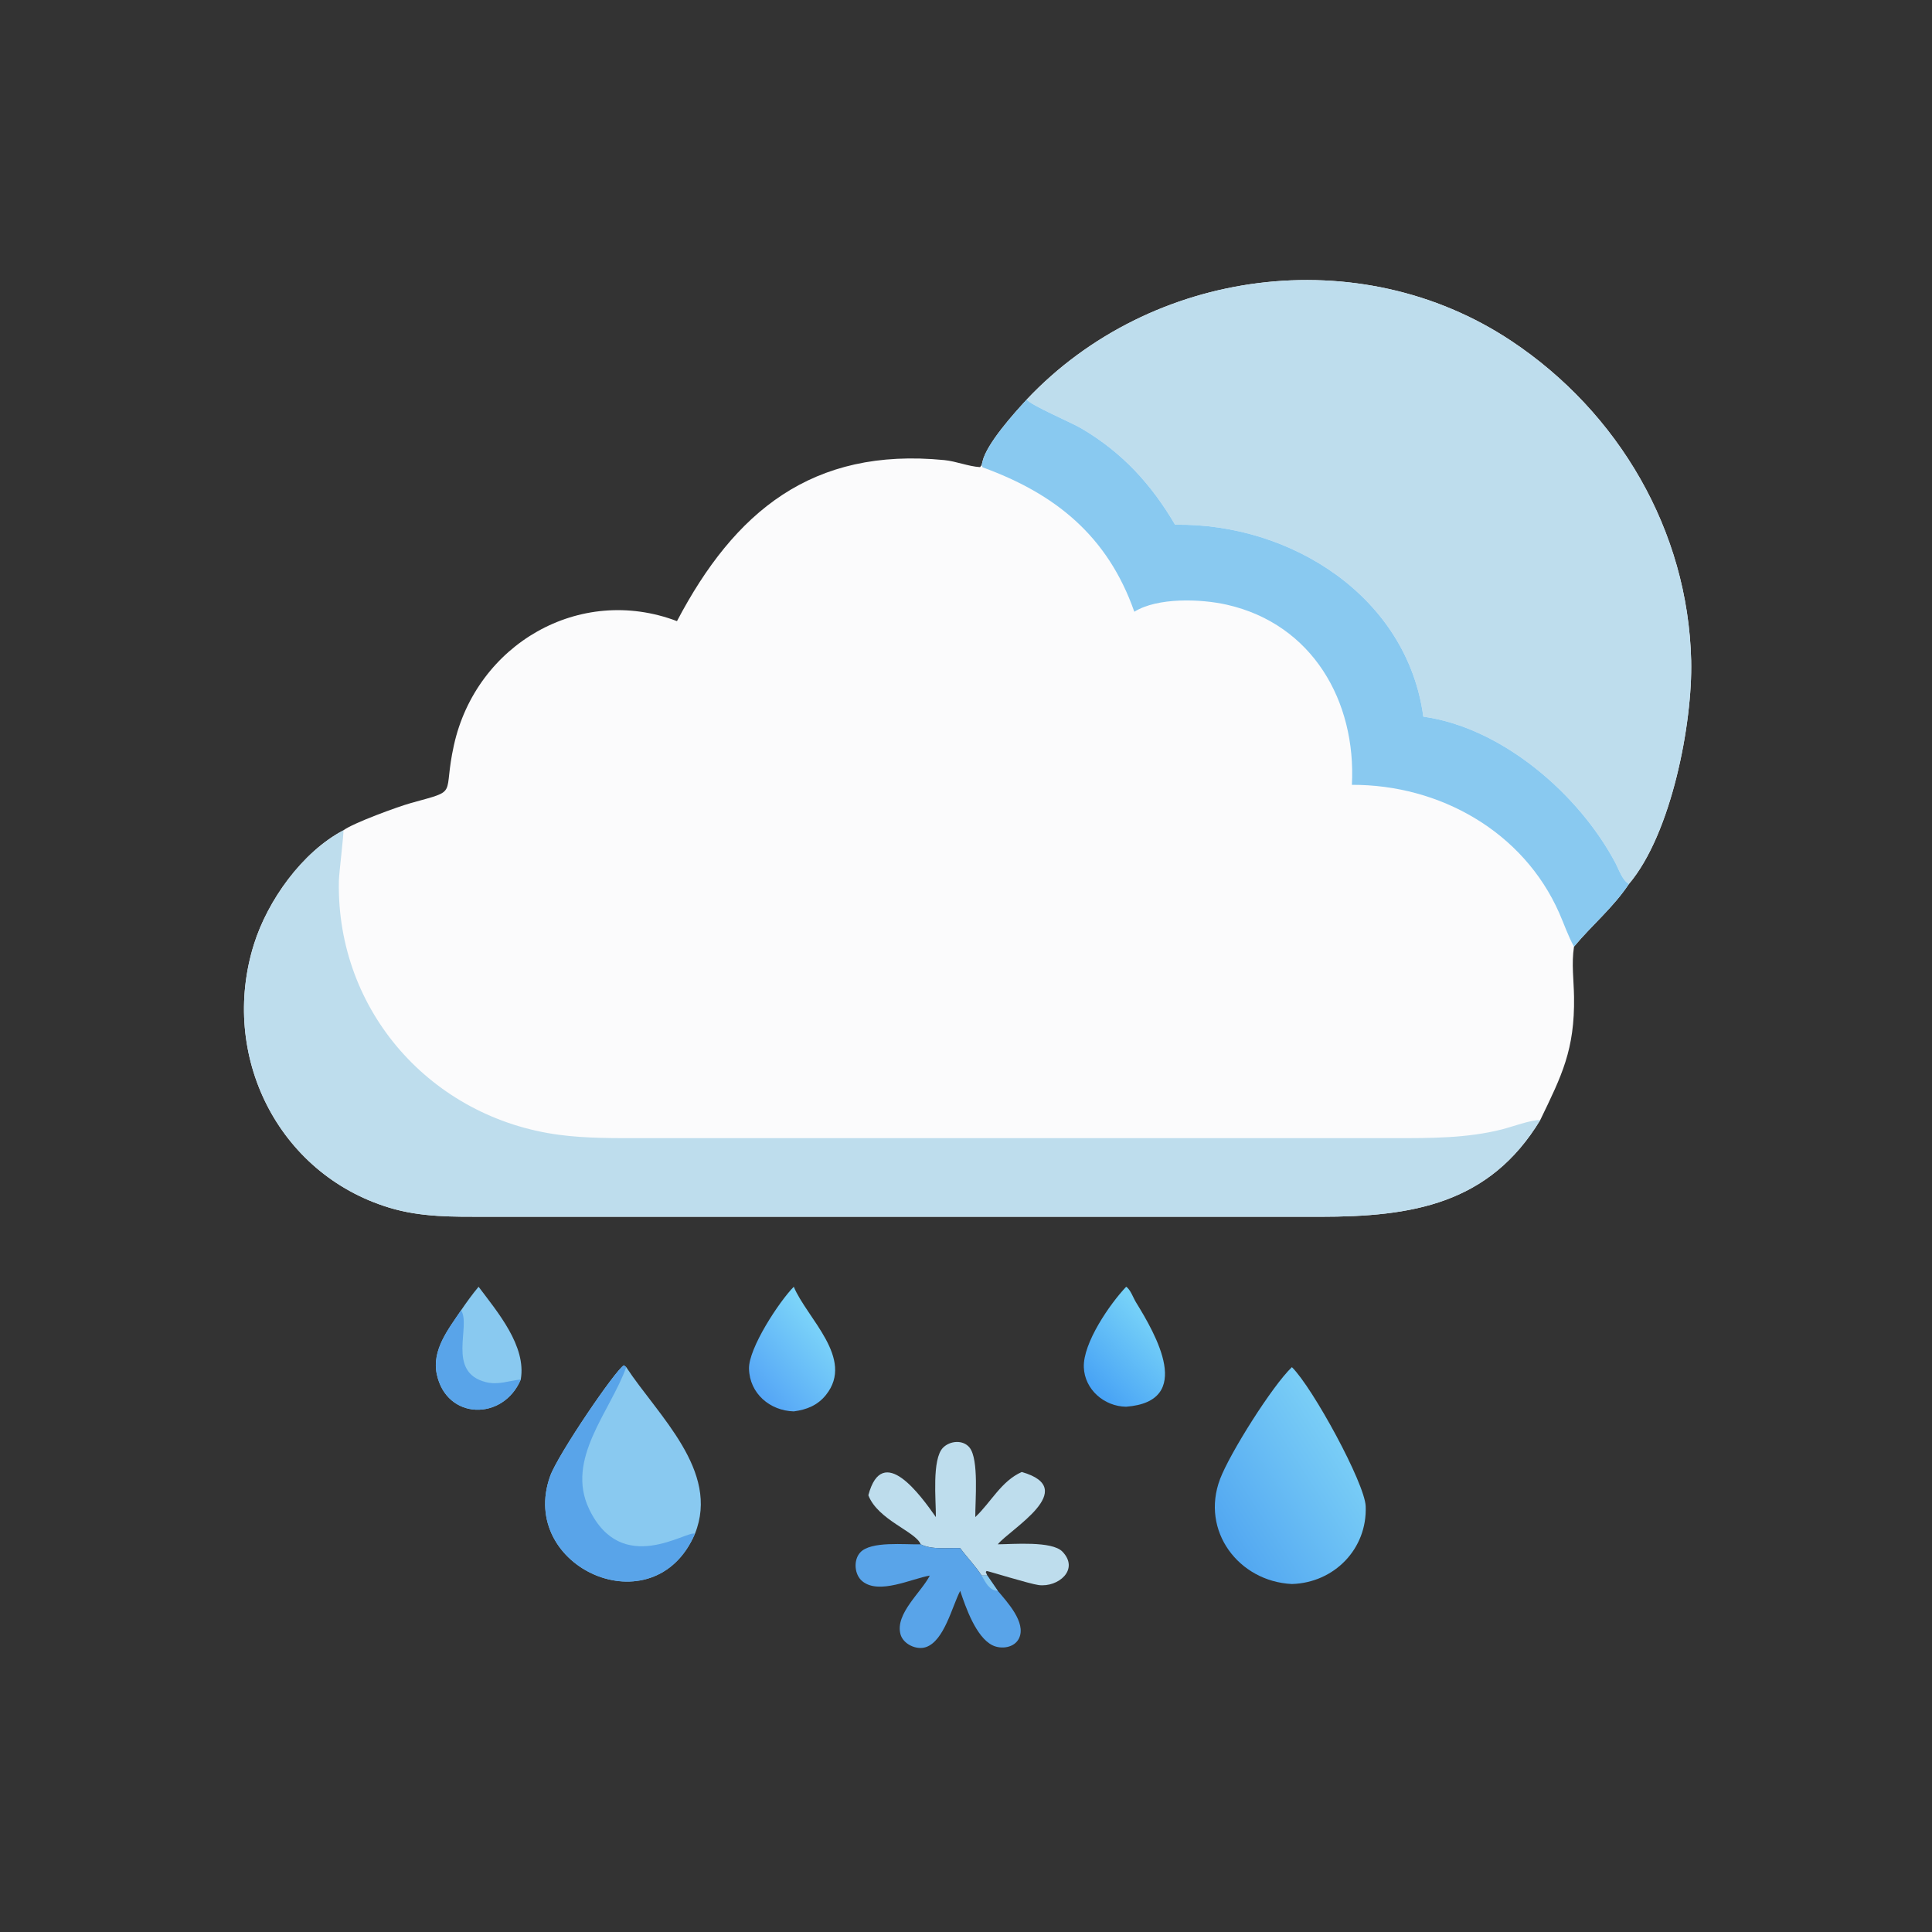 <?xml version="1.0" encoding="utf-8" ?>
<svg xmlns="http://www.w3.org/2000/svg" xmlns:xlink="http://www.w3.org/1999/xlink" width="1024" height="1024">
	<rect width="100%" height="100%" fill="#333333" stroke="none"/>
	<path fill="#FBFBFC" transform="scale(2 2)" d="M272.089 105.884C304.954 71.036 360.266 63.575 400.532 90.365C428.945 109.269 447.349 140.618 448.175 175.03C448.574 191.639 442.954 220.952 431.685 234.253C427.498 240.546 421.889 245.133 417.127 250.869C416.433 255.418 417.067 259.635 417.136 264.185C417.35 278.231 413.851 285.089 408.192 296.805C394.653 319.194 374.074 322.452 349.827 322.456L128.951 322.453C120.134 322.448 111.637 322.632 103.103 320.028C73.531 311.006 58.128 279.54 67.296 250.255C70.929 238.654 80.068 225.807 90.991 220.053C93.559 218.11 105.474 213.767 108.89 212.817C121.879 209.204 117.235 211.262 120.296 197.462C126.219 170.767 153.584 154.799 179.405 164.606C194.627 135.648 215.164 118.49 250.238 121.929C253.426 122.241 256.531 123.583 259.722 123.797L260.145 123.255L260.392 122.238C261.504 117.571 268.676 109.567 272.089 105.884Z"/>
	<path fill="#BEDDED" transform="scale(2 2)" d="M272.089 105.884C304.954 71.036 360.266 63.575 400.532 90.365C428.945 109.269 447.349 140.618 448.175 175.03C448.574 191.639 442.954 220.952 431.685 234.253C429.93 233.303 429.05 230.49 428.163 228.807C418.559 210.593 398.175 192.847 377.193 189.916C372.919 158.155 342.132 138.587 311.41 139.058C305.114 128.336 297.46 119.96 286.678 113.592C283.831 111.911 273.196 107.427 272.089 105.884Z"/>
	<path fill="#BEDDED" transform="scale(2 2)" d="M90.991 220.053C91.193 220.551 89.848 231.277 89.805 233.502C89.141 268.059 114.441 296.288 148.241 300.749C155.507 301.708 163.023 301.62 170.341 301.619L369.411 301.62C378.988 301.62 388.701 301.673 398.049 299.297C400.737 298.614 405.649 296.777 408.192 296.805C394.653 319.194 374.074 322.452 349.827 322.456L128.951 322.453C120.134 322.448 111.637 322.632 103.103 320.028C73.531 311.006 58.128 279.54 67.296 250.255C70.929 238.654 80.068 225.807 90.991 220.053Z"/>
	<path fill="#89C9F0" transform="scale(2 2)" d="M272.089 105.884C273.196 107.427 283.831 111.911 286.678 113.592C297.46 119.96 305.114 128.336 311.41 139.058C342.132 138.587 372.919 158.155 377.193 189.916C398.175 192.847 418.559 210.593 428.163 228.807C429.05 230.49 429.93 233.303 431.685 234.253C427.498 240.546 421.889 245.133 417.127 250.869C415.548 248.016 414.518 244.918 413.205 241.941C403.686 220.362 381.513 207.912 358.268 207.989C359.427 185.852 347.819 165.415 325.148 160.259C318.269 158.695 306.767 158.276 300.607 162.12C293.544 141.983 279.599 130.819 260.386 123.847L260.145 123.255L260.392 122.238C261.504 117.571 268.676 109.567 272.089 105.884Z"/>
	<path fill="#89C9F0" transform="scale(2 2)" d="M184.172 406.45C173.367 431.691 137.121 415.408 145.792 391.196C147.864 385.413 163.274 362.801 165.341 361.824L165.955 362.308C174.316 375.067 190.858 389.798 184.172 406.45Z"/>
	<path fill="#59A4E9" transform="scale(2 2)" d="M184.172 406.45C173.367 431.691 137.121 415.408 145.792 391.196C147.864 385.413 163.274 362.801 165.341 361.824L165.955 362.308C161.743 374.109 149.783 386.656 156.124 399.917C164.768 417.997 182.013 405.485 184.172 406.45Z"/>
	<defs>
		<linearGradient id="gradient_0" gradientUnits="userSpaceOnUse" x1="322.64" y1="405.437" x2="355.883" y2="384.078">
			<stop offset="0" stop-color="#52A7F1"/>
			<stop offset="1" stop-color="#79CDF6"/>
		</linearGradient>
	</defs>
	<path fill="url(#gradient_0)" transform="scale(2 2)" d="M342.366 362.308C347.885 367.738 361.681 393.062 361.921 399.169C362.367 410.487 353.554 419.456 342.366 419.78C328.278 419.102 318.115 405.718 323.333 391.953C325.933 385.094 337.207 367.216 342.366 362.308Z"/>
	<path fill="#BEDDED" transform="scale(2 2)" d="M248.017 402.038C248.053 397.645 246.919 386.692 249.91 383.655C251.743 381.794 255.241 381.473 256.957 383.644C259.451 386.8 258.423 397.706 258.462 402.038C262.639 398.111 265.348 392.489 270.78 390.091C286.427 394.585 267.584 405.3 264.433 409.258C268.453 409.242 278.765 408.312 281.551 411.197C286.138 415.948 280.445 420.726 275.252 420.059C272.809 419.745 261.81 416.305 261.461 416.328L261.242 416.599L261.646 417.548L260.145 417.548C258.556 415.043 256.239 412.695 254.461 410.267C251.155 410.152 247.024 410.763 243.986 409.258C242.731 405.899 232.642 402.834 230.122 396.253C233.88 382.116 244.069 396.428 248.017 402.038Z"/>
	<path fill="#59A4E9" transform="scale(2 2)" d="M246.407 417.548C241.599 418.353 232.962 422.683 228.528 419.046C226.409 417.308 226.116 413.478 227.944 411.444C230.745 408.327 239.878 409.385 243.986 409.258C247.024 410.763 251.155 410.152 254.461 410.267C256.239 412.695 258.556 415.043 260.145 417.548L261.646 417.548L264.433 421.597C266.826 424.459 272.041 429.986 270.055 434.16C268.847 436.699 265.307 437.16 262.994 436.006C258.636 433.831 255.93 425.97 254.461 421.597C252.301 425.757 250.229 434.862 245.373 436.506C242.848 437.361 239.322 435.699 238.628 433.057C237.202 427.631 244.143 421.989 246.407 417.548Z"/>
	<path fill="#89C9F0" transform="scale(2 2)" d="M260.145 417.548L261.646 417.548L264.433 421.597C262.133 421.511 261.172 419.316 260.145 417.548Z"/>
	<path fill="#89C9F0" transform="scale(2 2)" d="M126.829 341.003C131.807 347.647 139.561 356.72 138.008 365.582C133.388 376.582 118.323 376.402 115.748 364.157C114.4 357.747 118.831 352.23 122.184 347.25C123.663 345.08 125.148 343.024 126.829 341.003Z"/>
	<path fill="#59A4E9" transform="scale(2 2)" d="M122.184 347.25C124.919 351.34 118.223 363.629 128.767 366.278C132.05 367.103 134.81 365.907 138.008 365.582C133.388 376.582 118.323 376.402 115.748 364.157C114.4 357.747 118.831 352.23 122.184 347.25Z"/>
	<defs>
		<linearGradient id="gradient_1" gradientUnits="userSpaceOnUse" x1="200.194" y1="367.749" x2="218.297" y2="352">
			<stop offset="0" stop-color="#55A6F6"/>
			<stop offset="1" stop-color="#7CD4F9"/>
		</linearGradient>
	</defs>
	<path fill="url(#gradient_1)" transform="scale(2 2)" d="M210.358 341.003C213.848 349.394 226.578 360.025 218.906 369.648C216.686 372.432 213.779 373.584 210.358 374.033C204.053 373.859 198.666 369.312 198.492 362.747C198.348 357.31 206.49 344.919 210.358 341.003Z"/>
	<defs>
		<linearGradient id="gradient_2" gradientUnits="userSpaceOnUse" x1="289.487" y1="367.487" x2="306.596" y2="350.789">
			<stop offset="0" stop-color="#48A3F5"/>
			<stop offset="1" stop-color="#77D2F8"/>
		</linearGradient>
	</defs>
	<path fill="url(#gradient_2)" transform="scale(2 2)" d="M298.45 341.003C299.577 341.715 300.33 343.956 301.035 345.101C306.228 353.539 316.63 371.384 298.45 372.797C292.671 372.738 287.451 368.269 287.225 362.356C286.978 355.91 294.133 345.54 298.45 341.003Z"/>
</svg>
